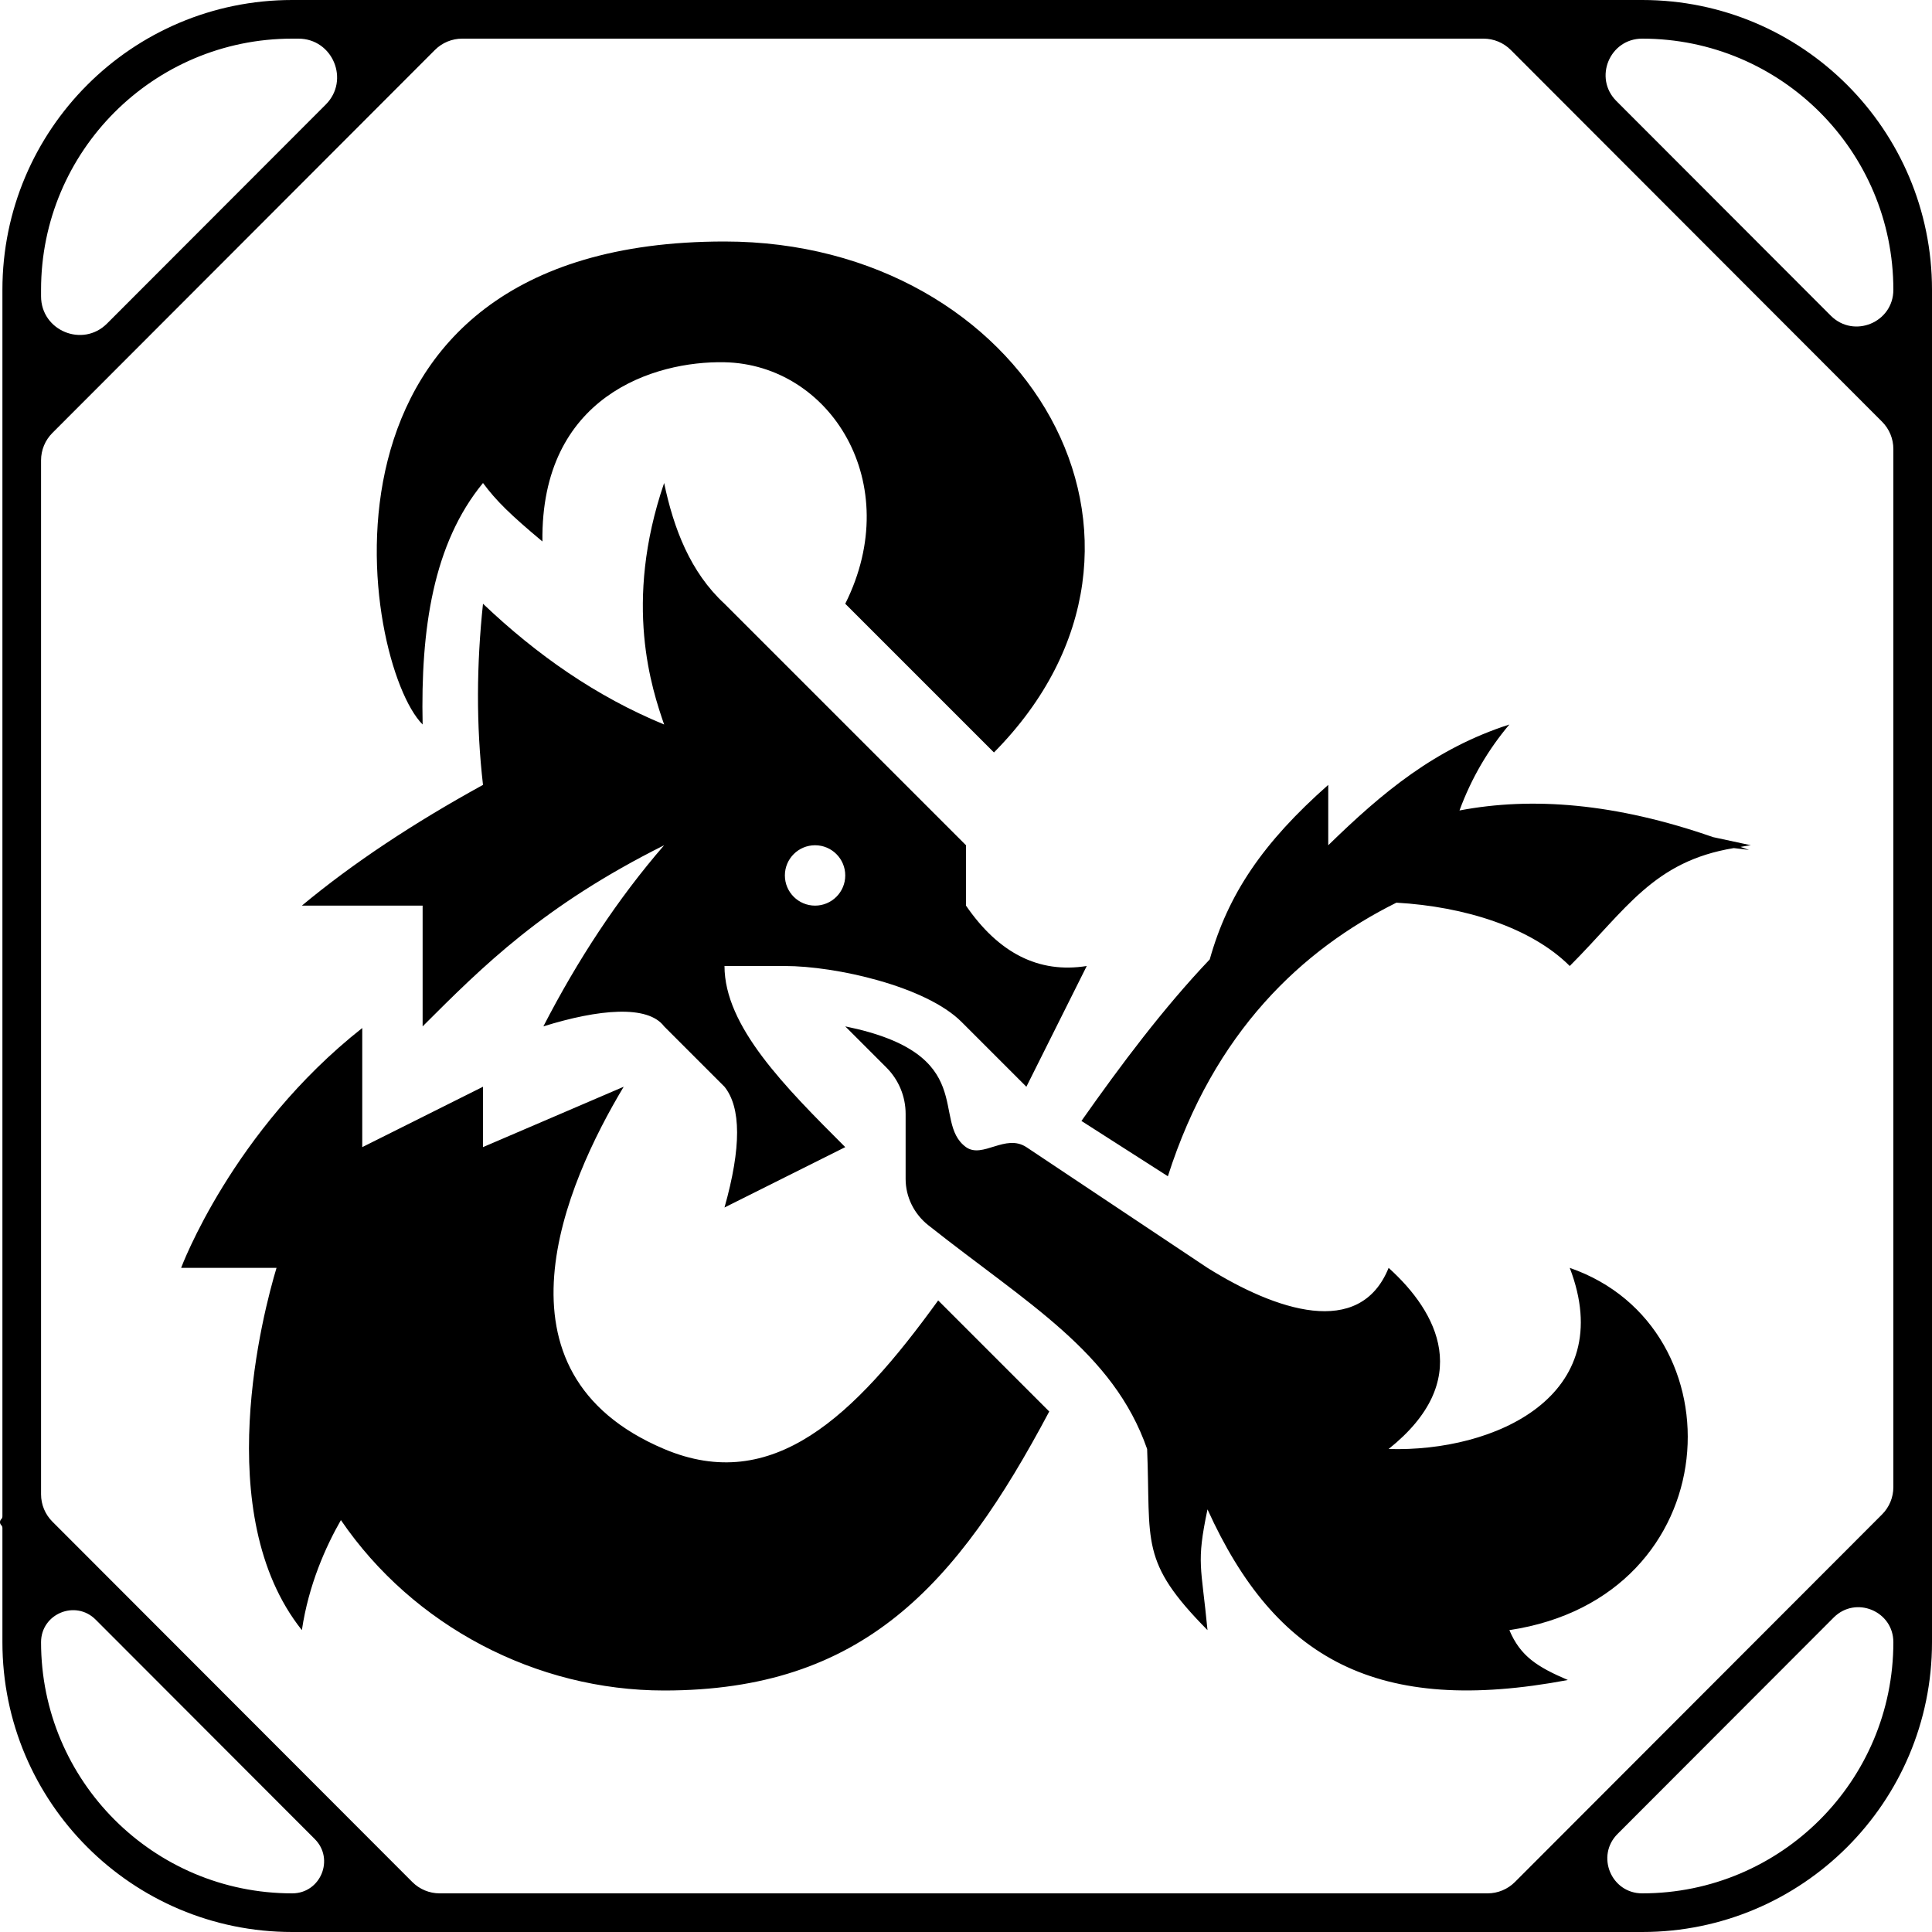 <svg width="100" height="100" viewBox="0 0 100 100" fill="none" xmlns="http://www.w3.org/2000/svg">
<path d="M37.5 12.5C14.966 12.5 18.75 34.375 21.875 37.5C21.769 32.566 22.419 28.137 25 25C25.684 25.925 26.42 26.643 28.076 28.027C27.979 20.509 33.856 18.675 37.5 18.75C42.969 18.863 46.875 25 43.75 31.25L51.447 38.947C62.24 28.04 53.125 12.5 37.5 12.5ZM34.375 25C32.244 31.238 33.75 35.684 34.375 37.5C30.875 36.059 27.791 33.906 25 31.25C24.666 34.394 24.641 37.522 25 40.625C21.419 42.594 18.272 44.672 15.625 46.875H21.875V53.125C25 50 28.125 46.875 34.375 43.75C31.966 46.531 29.903 49.678 28.125 53.125C30.991 52.231 33.528 52 34.375 53.125L37.5 56.25C38.359 57.322 38.378 59.384 37.5 62.5L43.75 59.375C40.625 56.25 37.5 53.125 37.5 50H40.625C43.241 50 47.918 51.043 49.768 52.893L53.125 56.25L56.25 50C53.75 50.4 51.678 49.316 50 46.875V43.75L37.5 31.25C35.734 29.619 34.872 27.369 34.375 25ZM78.125 37.5C74.266 38.747 71.562 41.009 68.75 43.75V40.625C65.353 43.628 63.56 46.296 62.616 49.658C60.207 52.196 58.038 55.092 55.975 58.02L60.449 60.883C62.84 53.395 67.412 49.141 72.278 46.722C75.812 46.922 79.263 48.013 81.25 50C84.169 47.081 85.571 44.584 89.74 43.897C90.215 43.95 90.527 43.994 90.527 43.994C90.374 43.932 90.238 43.892 90.088 43.835C90.272 43.81 90.431 43.769 90.625 43.75L88.666 43.329C83.616 41.569 79.299 41.234 75.543 41.95C76.165 40.262 77.037 38.791 78.125 37.5ZM42.188 43.75C43.05 43.75 43.75 44.45 43.75 45.312C43.75 46.175 43.05 46.875 42.188 46.875C41.325 46.875 40.625 46.175 40.625 45.312C40.625 44.45 41.325 43.75 42.188 43.75ZM43.75 53.125L45.88 55.255C46.518 55.893 46.875 56.754 46.875 57.654V61.023C46.875 61.957 47.316 62.837 48.047 63.416C53.178 67.481 57.619 69.969 59.375 75C59.572 79.866 58.962 80.797 62.5 84.375C62.181 81.022 61.909 80.941 62.5 78.125C66.025 85.894 71.29 88.813 81.152 86.957C79.555 86.272 78.694 85.722 78.125 84.375C89.519 82.662 90.138 68.7 81.25 65.625C83.791 72.247 77.378 75.166 71.875 75C76.303 71.466 74.422 67.919 71.875 65.625C70.378 69.319 66.016 67.819 62.5 65.625L53.125 59.375C52.034 58.663 50.859 59.987 50 59.375C48.163 58.038 50.734 54.547 43.75 53.125ZM18.75 53.21C12.012 58.526 9.375 65.625 9.375 65.625H14.313C13.644 67.844 10.838 78.369 15.625 84.375C15.975 82.022 16.861 80.052 17.645 78.68C21.386 84.162 27.75 87.5 34.375 87.5C44.644 87.5 49.515 82.081 54.309 73.059L48.56 67.31C44.21 73.325 39.997 77.378 34.375 75C25.009 71.037 29.266 61.281 32.282 56.25L25 59.375V56.25L18.75 59.375V53.21Z" fill="black"/>
<path fill-rule="evenodd" clip-rule="evenodd" d="M83.662 5.227C82.472 4.035 83.316 2 85 2C92.18 2 98 7.82 98 15C98 16.69 95.956 17.536 94.762 16.34L83.662 5.227ZM78.199 2.587C77.824 2.211 77.314 2 76.784 2H23.925C23.394 2 22.885 2.211 22.51 2.587L2.71 22.411C2.335 22.786 2.125 23.295 2.125 23.825V77.345C2.125 77.875 2.335 78.383 2.71 78.758L21.342 97.413C21.717 97.789 22.226 98 22.757 98H76.996C77.527 98 78.036 97.789 78.412 97.413L97.415 78.386C97.79 78.011 98 77.502 98 76.972V23.241C98 22.71 97.79 22.202 97.415 21.827L78.199 2.587ZM98 85C98 83.388 96.051 82.582 94.912 83.722L83.725 94.924C82.59 96.059 83.395 98 85 98C92.18 98 98 92.18 98 85ZM21.099 100H85C93.284 100 100 93.284 100 85V15C100 6.716 93.284 0 85 0H15.125C6.841 0 0.125 6.716 0.125 15V78.485C0.125 78.542 0.102 78.596 0.062 78.636C-0.021 78.719 -0.021 78.854 0.062 78.938C0.102 78.978 0.125 79.032 0.125 79.088V85C0.125 93.284 6.841 100 15.125 100H21.099ZM15.125 98C16.593 98 17.329 96.225 16.291 95.187L4.95 83.831C3.908 82.788 2.125 83.526 2.125 85C2.125 92.18 7.945 98 15.125 98ZM2.125 15.334C2.125 17.117 4.28 18.009 5.54 16.747L16.86 5.413C18.119 4.153 17.226 2 15.445 2H15.125C7.945 2 2.125 7.82 2.125 15V15.334Z" fill="black"/>
</svg>
